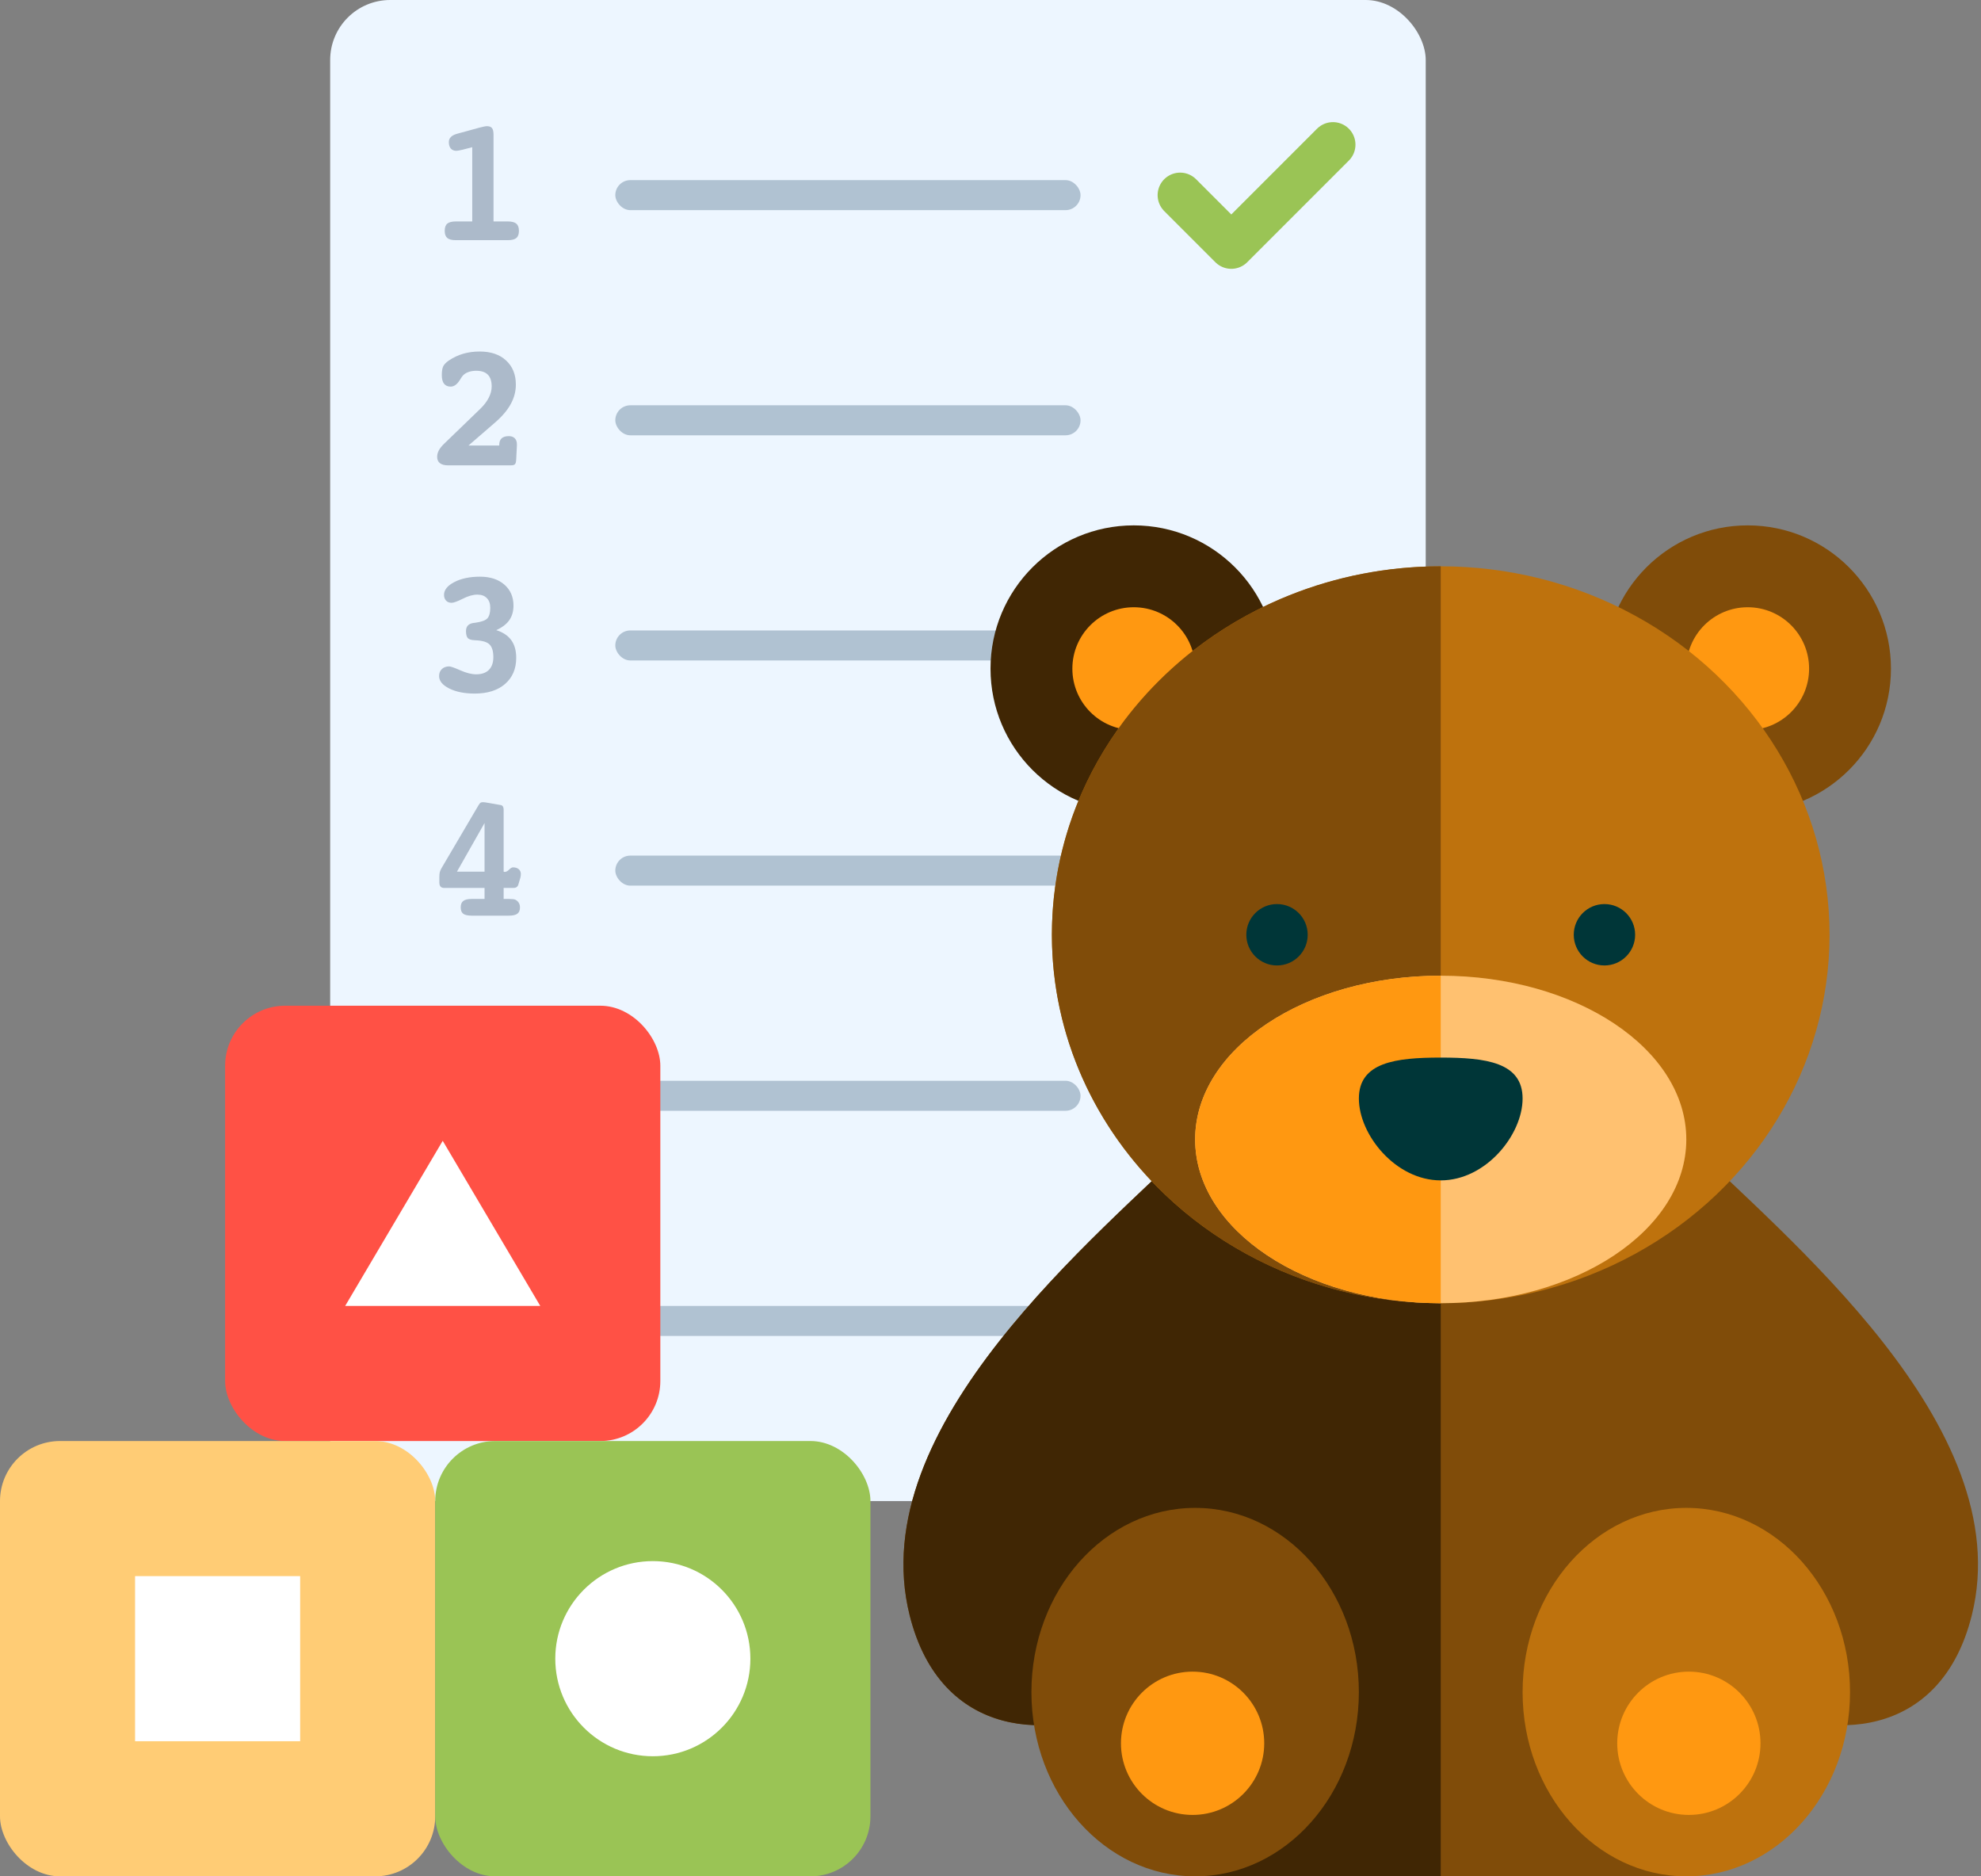 <svg width="132" height="125" viewBox="0 0 132 125" fill="none" xmlns="http://www.w3.org/2000/svg">
<rect x="0" y="0" width="132" height="125" fill="#808080" stroke="none"/>
<rect x="22" width="73" height="100" rx="4" fill="#EDF6FF"/>
<rect x="41" y="12" width="31" height="2" rx="1" fill="#B0C2D2"/>
<rect x="41" y="27" width="31" height="2" rx="1" fill="#B0C2D2"/>
<rect x="41" y="42" width="31" height="2" rx="1" fill="#B0C2D2"/>
<rect x="41" y="57" width="31" height="2" rx="1" fill="#B0C2D2"/>
<rect x="41" y="72" width="31" height="2" rx="1" fill="#B0C2D2"/>
<rect x="41" y="87" width="31" height="2" rx="1" fill="#B0C2D2"/>
<path d="M32.885 14.752H33.834C34.096 14.752 34.285 14.801 34.402 14.898C34.52 14.996 34.578 15.156 34.578 15.379C34.578 15.598 34.522 15.756 34.408 15.854C34.295 15.951 34.103 16 33.834 16H30.377C30.107 16 29.916 15.951 29.803 15.854C29.689 15.756 29.633 15.598 29.633 15.379C29.633 15.156 29.689 14.996 29.803 14.898C29.92 14.801 30.111 14.752 30.377 14.752H31.467V9.807L30.811 9.977C30.709 10 30.625 10.018 30.559 10.029C30.492 10.041 30.443 10.047 30.412 10.047C30.252 10.047 30.127 9.996 30.037 9.895C29.951 9.793 29.908 9.648 29.908 9.461C29.908 9.324 29.957 9.209 30.055 9.115C30.152 9.021 30.303 8.949 30.506 8.898L31.959 8.5C32.08 8.469 32.18 8.445 32.258 8.43C32.336 8.414 32.4 8.406 32.451 8.406C32.607 8.406 32.719 8.449 32.785 8.535C32.852 8.621 32.885 8.766 32.885 8.969V14.752Z" fill="#ACBACA"/>
<path d="M31.215 29.682H33.266V29.646C33.266 29.447 33.318 29.299 33.424 29.201C33.533 29.104 33.693 29.055 33.904 29.055C34.076 29.055 34.209 29.104 34.303 29.201C34.397 29.295 34.443 29.43 34.443 29.605V29.682L34.397 30.59C34.389 30.77 34.359 30.883 34.309 30.93C34.262 30.977 34.176 31 34.051 31H29.838C29.611 31 29.436 30.951 29.311 30.854C29.189 30.756 29.129 30.617 29.129 30.438C29.129 30.289 29.166 30.145 29.24 30.004C29.318 29.859 29.441 29.707 29.609 29.547L31.994 27.244C32.252 26.994 32.443 26.744 32.568 26.494C32.697 26.244 32.762 25.994 32.762 25.744C32.762 25.393 32.676 25.131 32.504 24.959C32.336 24.787 32.078 24.701 31.73 24.701C31.527 24.701 31.346 24.732 31.186 24.795C31.029 24.854 30.908 24.938 30.822 25.047C30.775 25.102 30.719 25.186 30.652 25.299C30.465 25.604 30.258 25.756 30.031 25.756C29.836 25.756 29.688 25.691 29.586 25.562C29.488 25.434 29.439 25.242 29.439 24.988C29.439 24.727 29.471 24.531 29.533 24.402C29.596 24.273 29.721 24.145 29.908 24.016C30.213 23.812 30.533 23.662 30.869 23.564C31.209 23.467 31.576 23.418 31.971 23.418C32.709 23.418 33.293 23.617 33.723 24.016C34.156 24.414 34.373 24.949 34.373 25.621C34.373 26.07 34.26 26.502 34.033 26.916C33.81 27.326 33.463 27.736 32.99 28.146L31.215 29.682Z" fill="#ACBACA"/>
<path d="M33.066 41.98C33.516 42.121 33.85 42.344 34.068 42.648C34.287 42.949 34.397 43.342 34.397 43.826C34.397 44.557 34.148 45.137 33.652 45.566C33.16 45.992 32.488 46.205 31.637 46.205C30.949 46.205 30.381 46.092 29.932 45.865C29.482 45.639 29.258 45.363 29.258 45.039C29.258 44.848 29.318 44.693 29.439 44.576C29.564 44.455 29.729 44.395 29.932 44.395C30.029 44.395 30.277 44.482 30.676 44.658C31.074 44.834 31.426 44.922 31.73 44.922C32.098 44.922 32.379 44.824 32.574 44.629C32.773 44.43 32.873 44.147 32.873 43.779C32.873 43.385 32.789 43.103 32.621 42.935C32.457 42.768 32.141 42.674 31.672 42.654C31.426 42.647 31.26 42.6 31.174 42.514C31.092 42.424 31.051 42.266 31.051 42.039C31.051 41.727 31.219 41.547 31.555 41.5C31.602 41.496 31.637 41.492 31.66 41.488C32.082 41.43 32.355 41.33 32.48 41.19C32.605 41.045 32.668 40.812 32.668 40.492C32.668 40.215 32.592 40 32.44 39.848C32.291 39.691 32.08 39.613 31.807 39.613C31.518 39.613 31.193 39.705 30.834 39.889C30.475 40.068 30.227 40.158 30.09 40.158C29.938 40.158 29.814 40.109 29.721 40.012C29.631 39.91 29.586 39.783 29.586 39.631C29.586 39.299 29.816 39.014 30.277 38.775C30.738 38.537 31.307 38.418 31.982 38.418C32.662 38.418 33.203 38.594 33.605 38.945C34.012 39.297 34.215 39.764 34.215 40.346C34.215 40.728 34.121 41.053 33.934 41.318C33.75 41.58 33.461 41.801 33.066 41.98Z" fill="#ACBACA"/>
<path d="M33.559 58.07C33.57 58.074 33.582 58.078 33.594 58.082C33.605 58.082 33.625 58.082 33.652 58.082C33.73 58.082 33.82 58.033 33.922 57.935C34.023 57.834 34.109 57.783 34.18 57.783C34.344 57.783 34.473 57.824 34.566 57.906C34.66 57.984 34.707 58.096 34.707 58.24C34.707 58.279 34.703 58.32 34.695 58.363C34.691 58.406 34.684 58.445 34.672 58.48L34.543 58.914C34.52 58.996 34.48 59.057 34.426 59.096C34.371 59.135 34.301 59.154 34.215 59.154H33.559V59.887H33.904C33.94 59.887 33.984 59.889 34.039 59.893C34.094 59.897 34.129 59.898 34.145 59.898C34.285 59.898 34.404 59.951 34.502 60.057C34.6 60.158 34.648 60.289 34.648 60.449C34.648 60.645 34.59 60.785 34.473 60.871C34.359 60.957 34.17 61 33.904 61H31.432C31.166 61 30.977 60.957 30.863 60.871C30.754 60.785 30.699 60.645 30.699 60.449C30.699 60.25 30.756 60.107 30.869 60.022C30.982 59.932 31.17 59.887 31.432 59.887H32.287V59.154H29.586C29.484 59.154 29.406 59.123 29.352 59.06C29.301 58.998 29.275 58.908 29.275 58.791V58.434C29.275 58.289 29.285 58.178 29.305 58.1C29.328 58.018 29.365 57.932 29.416 57.842L31.877 53.658C31.936 53.56 31.982 53.5 32.018 53.477C32.057 53.453 32.109 53.441 32.176 53.441C32.211 53.441 32.24 53.443 32.264 53.447C32.291 53.447 32.315 53.449 32.334 53.453L33.377 53.635C33.435 53.647 33.48 53.678 33.512 53.728C33.543 53.779 33.559 53.848 33.559 53.934V58.07ZM32.287 54.83L30.447 58.07H32.287V54.83Z" fill="#ACBACA"/>
<path d="M30.928 69.918V71.272C31.182 71.197 31.412 71.143 31.619 71.107C31.826 71.072 32.02 71.055 32.199 71.055C32.902 71.055 33.471 71.287 33.904 71.752C34.338 72.213 34.555 72.82 34.555 73.574C34.555 74.426 34.289 75.076 33.758 75.525C33.227 75.971 32.455 76.193 31.443 76.193C30.717 76.193 30.164 76.113 29.785 75.953C29.41 75.793 29.223 75.557 29.223 75.244C29.223 75.057 29.289 74.897 29.422 74.764C29.555 74.627 29.713 74.559 29.896 74.559C30.01 74.559 30.254 74.615 30.629 74.728C31.008 74.842 31.332 74.898 31.602 74.898C32.043 74.898 32.385 74.785 32.627 74.559C32.869 74.328 32.99 74.004 32.99 73.586C32.99 73.18 32.875 72.857 32.645 72.619C32.418 72.377 32.109 72.256 31.719 72.256C31.469 72.256 31.172 72.336 30.828 72.496C30.484 72.656 30.25 72.736 30.125 72.736C29.902 72.736 29.744 72.676 29.65 72.555C29.557 72.43 29.51 72.219 29.51 71.922V69.086C29.51 68.875 29.537 68.742 29.592 68.688C29.65 68.633 29.748 68.606 29.885 68.606H33.723C33.965 68.606 34.133 68.654 34.227 68.752C34.324 68.846 34.373 69.018 34.373 69.268C34.373 69.514 34.326 69.684 34.232 69.777C34.139 69.871 33.969 69.918 33.723 69.918H30.928Z" fill="#ACBACA"/>
<path d="M33.148 88.779C33.148 88.397 33.043 88.084 32.832 87.842C32.621 87.596 32.35 87.473 32.018 87.473C31.697 87.473 31.43 87.592 31.215 87.83C31 88.064 30.893 88.361 30.893 88.721C30.893 89.107 31.002 89.424 31.221 89.67C31.443 89.916 31.727 90.039 32.07 90.039C32.387 90.039 32.645 89.924 32.844 89.693C33.047 89.459 33.148 89.154 33.148 88.779ZM30.869 86.857C31.061 86.643 31.289 86.478 31.555 86.365C31.82 86.248 32.103 86.189 32.404 86.189C33.033 86.189 33.562 86.43 33.992 86.91C34.422 87.387 34.637 87.978 34.637 88.686C34.637 89.432 34.395 90.035 33.91 90.496C33.43 90.953 32.791 91.182 31.994 91.182C31.166 91.182 30.514 90.881 30.037 90.279C29.561 89.674 29.322 88.842 29.322 87.783C29.322 86.471 29.689 85.416 30.424 84.619C31.162 83.818 32.139 83.418 33.353 83.418C33.76 83.418 34.051 83.451 34.227 83.518C34.402 83.584 34.49 83.693 34.49 83.846C34.49 84.201 34.215 84.394 33.664 84.426C33.434 84.441 33.25 84.457 33.113 84.473C32.504 84.539 32.018 84.764 31.654 85.147C31.295 85.529 31.033 86.1 30.869 86.857Z" fill="#ACBACA"/>
<path d="M78.636 13L82.045 16.409L88.818 9.636" stroke="#9AC455" stroke-width="3" stroke-linecap="round" stroke-linejoin="round"/>
<path d="M112.364 75.909V76.707C108.021 72.819 102.287 70.455 96 70.455C89.713 70.455 83.979 72.819 79.636 76.707V75.909C73.296 82.25 57.444 94.932 60.614 107.613C62.684 115.893 70.159 116.063 75.099 113.419C77.282 120.002 79.636 125 79.636 125C79.636 125 95.078 125 96 125C97.996 125 112.364 125 112.364 125C112.364 125 114.633 119.885 116.781 113.355C121.719 116.066 129.299 115.96 131.386 107.613C134.556 94.932 118.705 82.25 112.364 75.909Z" fill="#804C09"/>
<circle cx="75.546" cy="44.545" r="9.545" fill="#402604"/>
<circle cx="75.546" cy="44.545" r="4.091" fill="#FF9811"/>
<circle cx="116.455" cy="44.545" r="9.545" fill="#804C09"/>
<circle cx="116.455" cy="44.545" r="4.091" fill="#FF9811"/>
<path d="M79.636 76.707V75.909C73.296 82.25 57.444 94.932 60.614 107.613C62.684 115.893 70.159 116.063 75.099 113.419C77.282 120.002 79.636 125 79.636 125C79.636 125 95.078 125 96 125C96 125 96 93.364 96 70.455C89.713 70.455 83.979 72.819 79.636 76.707Z" fill="#402604"/>
<ellipse cx="96" cy="62.273" rx="25.909" ry="24.546" fill="#BE720D"/>
<path d="M96 86.818C81.691 86.818 70.091 75.829 70.091 62.273C70.091 48.717 81.691 37.727 96 37.727" fill="#804C09"/>
<circle cx="85.091" cy="62.273" r="2.045" fill="#003638"/>
<circle cx="106.909" cy="62.273" r="2.045" fill="#003638"/>
<ellipse cx="79.636" cy="112.727" rx="10.909" ry="12.273" fill="#804C09"/>
<circle cx="79.466" cy="116.136" r="4.773" fill="#FF9811"/>
<ellipse cx="112.364" cy="112.727" rx="10.909" ry="12.273" fill="#BE720D"/>
<circle cx="112.534" cy="116.136" r="4.773" fill="#FF9811"/>
<ellipse cx="96" cy="75.909" rx="16.364" ry="10.909" fill="#FFC170"/>
<path d="M96 86.818C86.963 86.818 79.636 81.934 79.636 75.909C79.636 69.884 86.963 65 96 65" fill="#FF9811"/>
<path d="M101.455 73.182C101.455 75.592 99.013 78.636 96 78.636C92.987 78.636 90.546 75.592 90.546 73.182C90.546 70.772 92.987 70.455 96 70.455C99.013 70.455 101.455 70.772 101.455 73.182Z" fill="#003638"/>
<rect x="15" y="67" width="29" height="29" rx="4" fill="#FF5145"/>
<rect y="96" width="29" height="29" rx="4" fill="#FFCC75"/>
<rect x="29" y="96" width="29" height="29" rx="4" fill="#9AC455"/>
<circle cx="43.5" cy="110.5" r="6.5" fill="white"/>
<rect x="9" y="105" width="11" height="11" fill="white"/>
<path fill-rule="evenodd" clip-rule="evenodd" d="M29.5 76L36 87H23L29.5 76Z" fill="white"/>
</svg>
